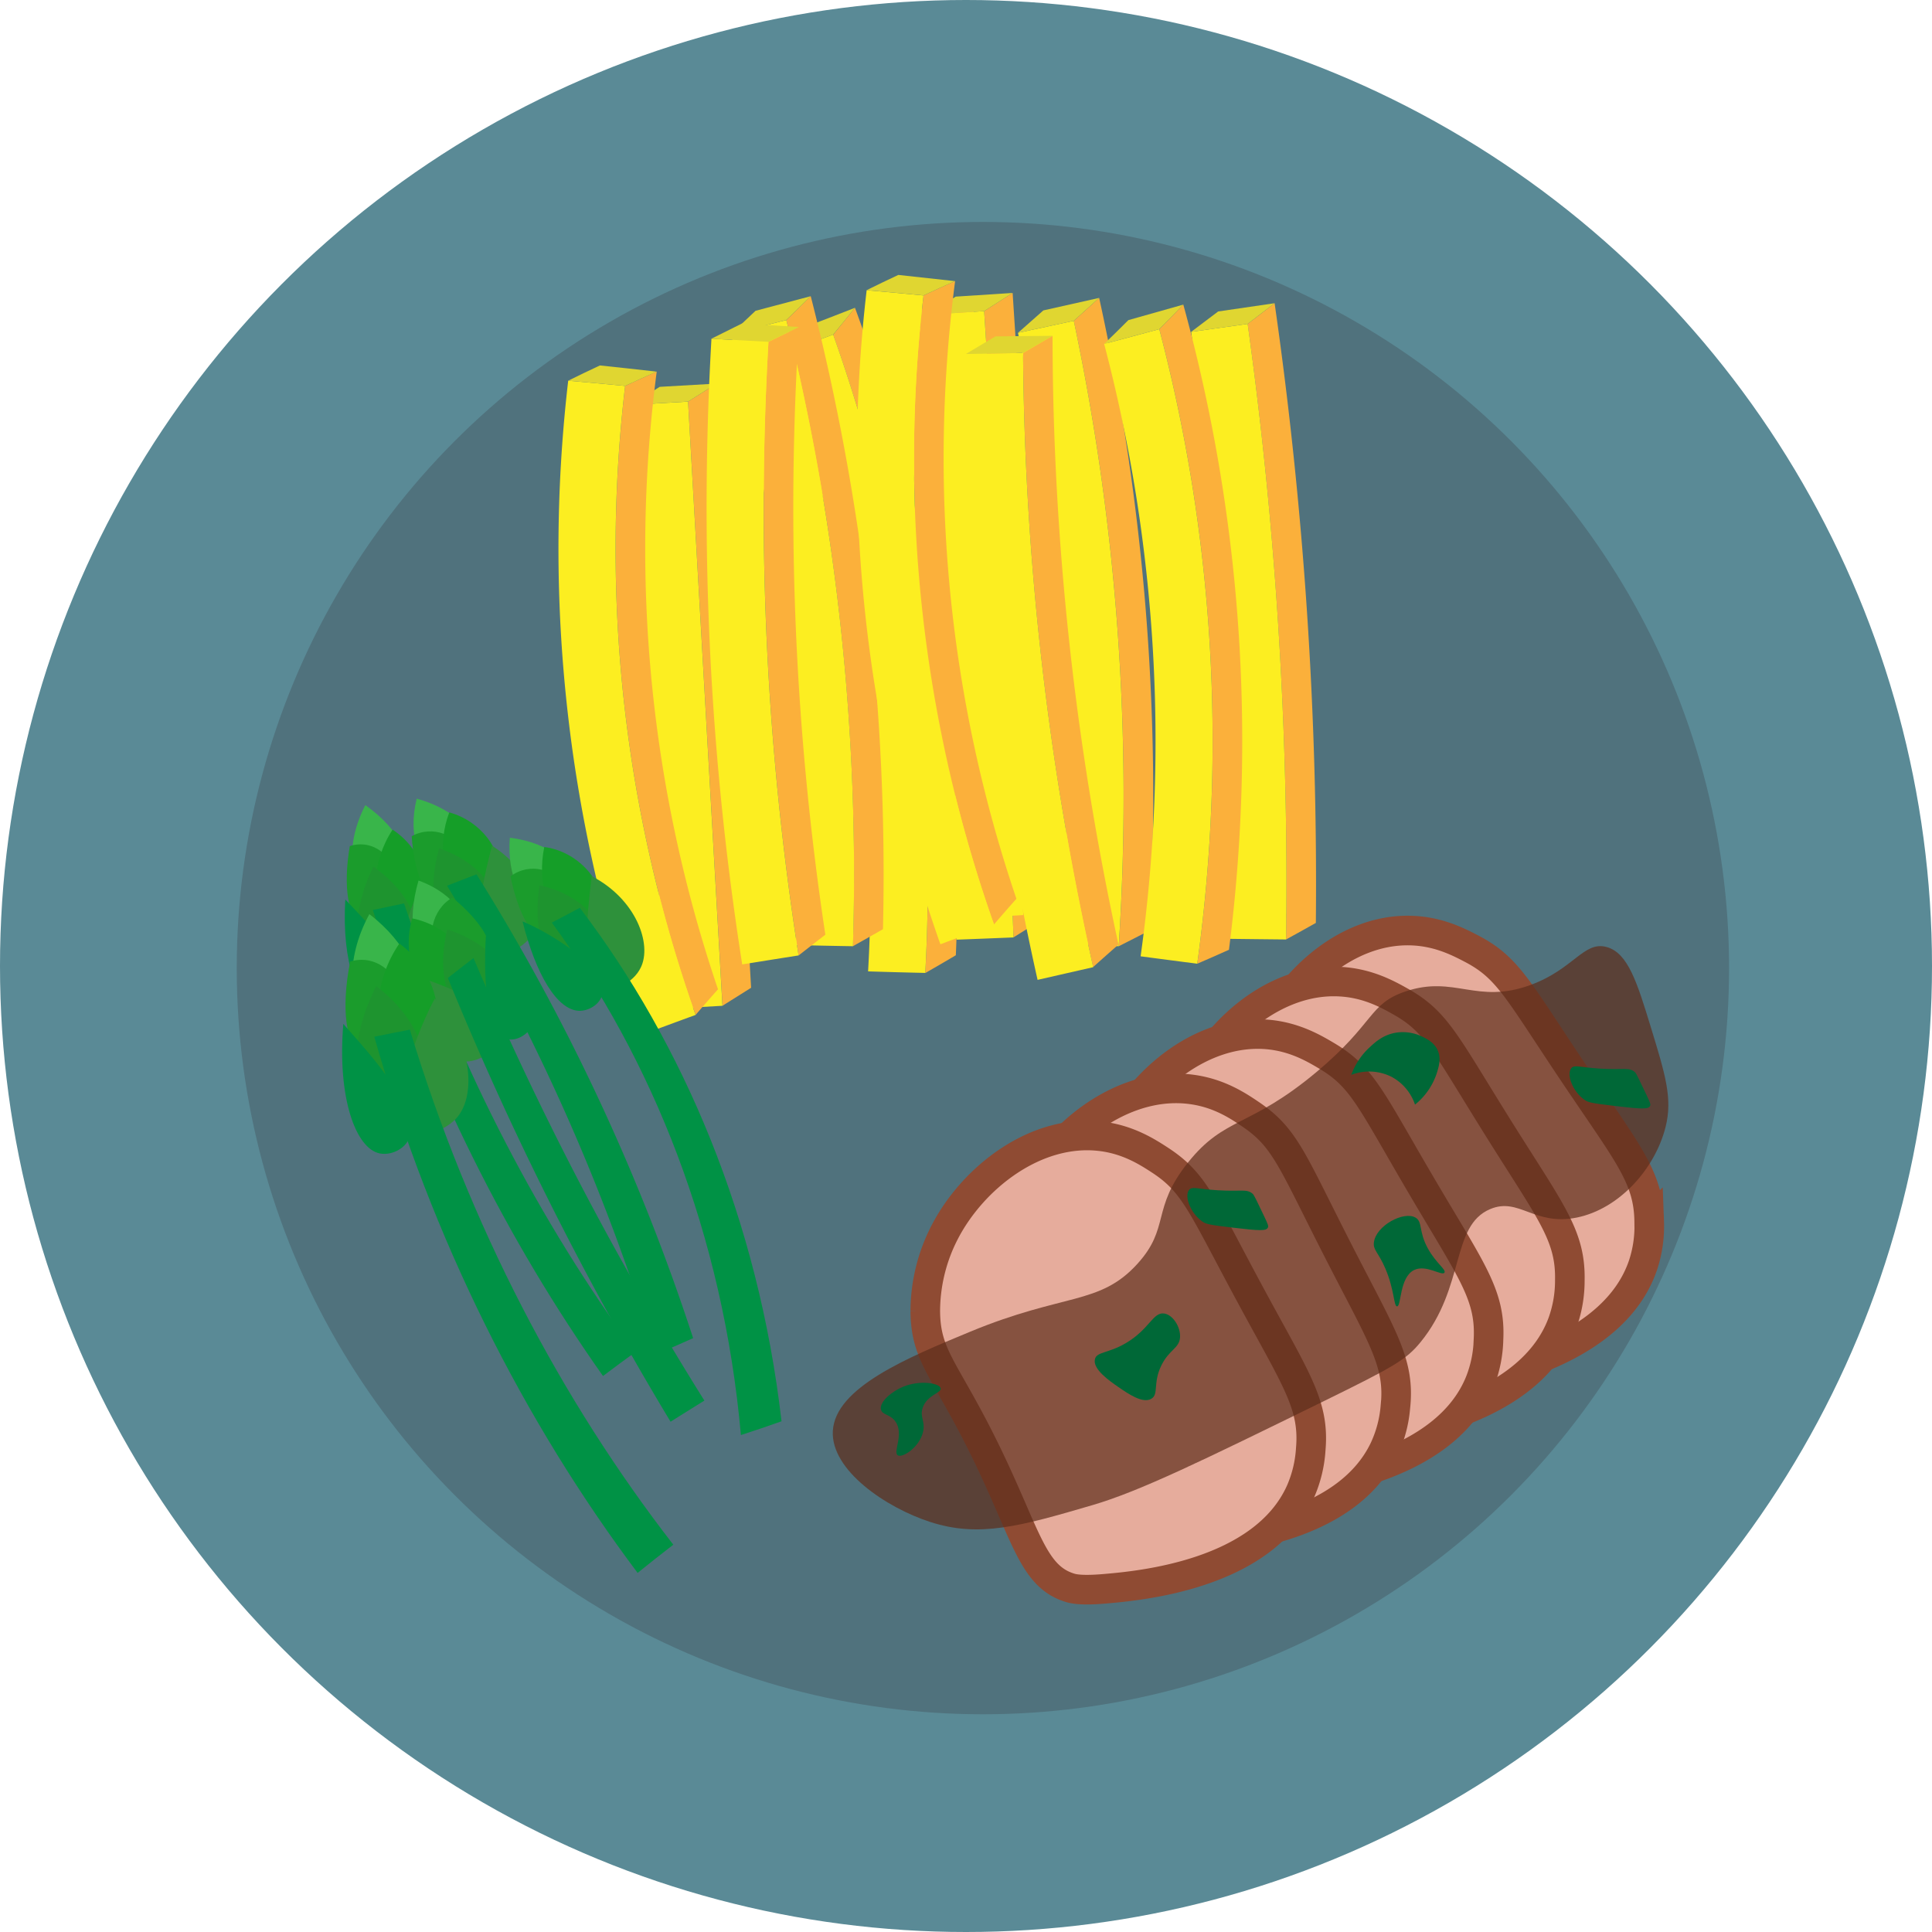 <svg xmlns="http://www.w3.org/2000/svg" viewBox="0 0 914 914"><defs><style>.cls-1{fill:#5a8a96;}.cls-2{fill:#50727d;}.cls-3{fill:#fbb03b;}.cls-4{fill:#fcee21;}.cls-5{fill:#e0d631;}.cls-6{fill:#e6ac9c;stroke:#8f4b33;stroke-miterlimit:10;stroke-width:14px;}.cls-7{fill:#39b54a;}.cls-8{fill:#1b9c2c;}.cls-9{fill:#159e28;}.cls-10{fill:#1e942f;}.cls-11{fill:#2e913b;}.cls-12{fill:#009245;}.cls-13{fill:#5e2d1b;opacity:0.71;}.cls-14{fill:#006837;}</style></defs><g id="Layer_2" data-name="Layer 2"><g id="Layer_1-2" data-name="Layer 1"><circle class="cls-1" cx="457" cy="457" r="457"/><circle class="cls-2" cx="465" cy="458" r="353"/><polygon class="cls-3" points="339.05 181.47 355.34 467.3 341.81 475.8 325.51 189.97 339.05 181.47"/><rect class="cls-4" x="306.68" y="190.51" width="27" height="286.29" transform="translate(-18.47 18.77) rotate(-3.26)"/><polygon class="cls-5" points="339.05 181.47 325.51 189.97 298.55 191.51 312.09 183.01 339.05 181.47"/><path class="cls-3" d="M459.61,142.08a1935.1,1935.1,0,0,1,33.56,292.78q-6.84,4.33-13.7,8.6a1922.66,1922.66,0,0,0-32.13-291Q453.49,147.32,459.61,142.08Z"/><path class="cls-4" d="M447.34,152.48a1922.66,1922.66,0,0,1,32.13,291q-13.5.56-27,1.07a1894.47,1894.47,0,0,0-31.67-287Q434.09,155,447.34,152.48Z"/><path class="cls-5" d="M459.61,142.08q-6.12,5.23-12.27,10.4-13.26,2.55-26.53,5.06,6.17-5.1,12.3-10.25Q446.37,144.7,459.61,142.08Z"/><path class="cls-3" d="M404.47,145.61a786,786,0,0,1,47.72,306.3q-7.21,4.29-14.46,8.41a772.88,772.88,0,0,0-43.57-302Q399.37,152,404.47,145.61Z"/><path class="cls-4" d="M394.16,158.27a772.88,772.88,0,0,1,43.57,302q-13.53-.29-27.05-.73a746,746,0,0,0-41.88-292Q381.51,163,394.16,158.27Z"/><path class="cls-5" d="M404.47,145.61q-5.1,6.4-10.31,12.66Q381.5,163,368.8,167.59q5.26-6,10.45-12.24Q391.88,150.55,404.47,145.61Z"/><path class="cls-3" d="M383.55,140.12a1103.18,1103.18,0,0,1,34.17,299.46q-7.11,4.08-14.24,8.06A1089.58,1089.58,0,0,0,372,151.41Q377.78,145.82,383.55,140.12Z"/><path class="cls-4" d="M372,151.41a1089.58,1089.58,0,0,1,31.52,296.23q-13.5-.22-27-.54A1062.91,1062.91,0,0,0,345.78,158Q358.88,154.76,372,151.41Z"/><path class="cls-5" d="M383.55,140.12q-5.76,5.7-11.59,11.29-13.08,3.34-26.18,6.62,5.85-5.46,11.66-11Q370.51,143.61,383.55,140.12Z"/><path class="cls-3" d="M378,154.71a1352.68,1352.68,0,0,0,12.46,287.48q-6.34,4.88-12.65,9.83a1366,1366,0,0,1-14.26-290.29Q370.76,158.18,378,154.71Z"/><path class="cls-4" d="M363.54,161.73A1366,1366,0,0,0,377.8,452q-13.33,2.1-26.67,4.24a1393.28,1393.28,0,0,1-14.55-296Q350.07,161,363.54,161.73Z"/><path class="cls-5" d="M378,154.71q-7.23,3.47-14.45,7-13.47-.75-27-1.47,7.23-3.64,14.46-7.2Q364.53,153.87,378,154.71Z"/><path class="cls-3" d="M310.68,175.82a647.92,647.92,0,0,0,29,292.2q-5.35,6-10.6,12.13a661.25,661.25,0,0,1-33.34-297.57Q303.2,179.1,310.68,175.82Z"/><path class="cls-4" d="M295.73,182.58a661.25,661.25,0,0,0,33.34,297.57q-12.69,4.62-25.35,9.37A688.42,688.42,0,0,1,268.81,180.1Q282.28,181.28,295.73,182.58Z"/><path class="cls-5" d="M310.68,175.82q-7.49,3.28-14.95,6.76-13.44-1.31-26.92-2.48,7.49-3.71,15-7.21Q297.25,174.29,310.68,175.82Z"/><polygon class="cls-3" points="479.06 138.59 497.59 424.27 484.12 432.88 465.59 147.19 479.06 138.59"/><rect class="cls-4" x="447.88" y="147.76" width="27" height="286.29" transform="translate(-17.86 30.46) rotate(-3.71)"/><polygon class="cls-5" points="479.06 138.59 465.59 147.19 438.65 148.94 452.12 140.33 479.06 138.59"/><path class="cls-3" d="M603,143.45a1933.47,1933.47,0,0,1,19.51,293.17q-7,3.94-14.09,7.83a1919.3,1919.3,0,0,0-18.18-291.22Q596.64,148.37,603,143.45Z"/><path class="cls-4" d="M590.25,153.23a1919.3,1919.3,0,0,1,18.18,291.22q-13.5-.13-27-.3A1891.66,1891.66,0,0,0,563.51,157Z"/><path class="cls-5" d="M603,143.45q-6.37,4.92-12.76,9.78L563.51,157q6.4-4.8,12.78-9.65Q589.64,145.41,603,143.45Z"/><path class="cls-3" d="M520,140.93a1099.69,1099.69,0,0,1,23.74,299.31q-7.23,3.76-14.48,7.41A1086.39,1086.39,0,0,0,508,151.77Q514,146.4,520,140.93Z"/><path class="cls-4" d="M508,151.77a1086.39,1086.39,0,0,1,21.24,295.88q-13.49-.76-27-1.59A1059.44,1059.44,0,0,0,481.6,157.45Q494.8,154.63,508,151.77Z"/><path class="cls-5" d="M520,140.93q-6,5.48-12,10.84-13.2,2.86-26.4,5.68,6-5.25,12-10.6Q506.81,143.91,520,140.93Z"/><path class="cls-3" d="M559.81,144.1A778.92,778.92,0,0,1,581.4,449.32q-7.5,3.38-15,6.6a765.17,765.17,0,0,0-17.95-300.21Q554.17,150,559.81,144.1Z"/><path class="cls-4" d="M548.44,155.71a765.17,765.17,0,0,1,17.95,300.21q-13.39-1.73-26.78-3.5a738.2,738.2,0,0,0-17.25-289.71Q535.41,159.25,548.44,155.71Z"/><path class="cls-5" d="M559.81,144.1q-5.64,5.88-11.37,11.61-13,3.54-26.08,7,5.77-5.57,11.46-11.27Q546.83,147.79,559.81,144.1Z"/><path class="cls-3" d="M497.94,158.86a1360.17,1360.17,0,0,0,31.2,288q-6,5.27-12,10.64A1373.73,1373.73,0,0,1,484,167Q490.95,162.89,497.94,158.86Z"/><path class="cls-4" d="M484,167a1373.73,1373.73,0,0,0,33.18,290.56q-13.17,3-26.32,6A1399.73,1399.73,0,0,1,457,167.46Q470.46,167.19,484,167Z"/><path class="cls-5" d="M497.94,158.86q-7,4-14,8.12-13.5.21-27,.48,7-4.22,14-8.33Q484.43,159,497.94,158.86Z"/><path class="cls-3" d="M451.85,133a647.92,647.92,0,0,0,29,292.2q-5.35,6-10.6,12.13a661.25,661.25,0,0,1-33.33-297.57Q444.37,136.3,451.85,133Z"/><path class="cls-4" d="M436.91,139.78a661.25,661.25,0,0,0,33.33,297.57q-12.69,4.62-25.35,9.37A688.42,688.42,0,0,1,410,137.3Q423.45,138.47,436.91,139.78Z"/><path class="cls-5" d="M451.85,133q-7.49,3.28-14.94,6.76-13.46-1.31-26.93-2.48,7.49-3.7,15-7.21Q438.42,131.49,451.85,133Z"/><path class="cls-6" d="M696.21,448.82c17.76,9.29,21.88,19.7,50.52,62.21,23.95,35.55,33.27,46.37,33.48,67a58.47,58.47,0,0,1-2.86,20.32c-13.79,41.08-71.81,51.82-87.56,54.74-11.28,2.08-15,1.47-16.35,1.21-18.41-3.53-23-22.49-45.86-59.83-23-37.61-32.93-42.24-35.16-64A81.74,81.74,0,0,1,598,492.33c10.76-26.7,38-52.79,69.1-52.1C680.08,440.52,689.59,445.36,696.21,448.82Z"/><path class="cls-6" d="M662.74,473.9c17.47,9.84,21.26,20.37,48.55,63.75,22.83,36.29,31.81,47.4,31.37,68a58.69,58.69,0,0,1-3.49,20.22c-15.07,40.63-73.4,49.55-89.24,52-11.33,1.73-15,1-16.38.7-18.28-4.1-22.29-23.2-44-61.24C567.78,579,558,574,556.45,552.22a81.85,81.85,0,0,1,6.78-37.9c11.59-26.36,39.63-51.59,70.7-49.92C646.88,465.09,656.24,470.23,662.74,473.9Z"/><path class="cls-6" d="M628,499.72c17.18,10.33,20.67,21,46.74,65.1,21.8,36.91,30.47,48.26,29.45,68.81a58.6,58.6,0,0,1-4.06,20.12c-16.2,40.2-74.76,47.47-90.66,49.45-11.37,1.41-15,.58-16.39.24-18.17-4.61-21.64-23.82-42.22-62.45-20.73-38.91-30.37-44.12-31.31-66a81.77,81.77,0,0,1,7.84-37.71c12.33-26,41.06-50.45,72.08-47.91C612.36,490.47,621.57,495.88,628,499.72Z"/><path class="cls-6" d="M592,527.4c16.54,11.33,19.4,22.15,42.81,67.74,19.58,38.14,27.56,50,25.33,70.44a58.63,58.63,0,0,1-5.24,19.84c-18.55,39.17-77.44,43-93.43,44-11.43.74-15-.31-16.38-.73-17.86-5.68-20.19-25.05-38.45-64.83-18.4-40.07-27.7-45.84-27.35-67.69A81.87,81.87,0,0,1,489.3,559c13.85-25.24,44-47.93,74.79-43.56C576.92,517.24,585.8,523.18,592,527.4Z"/><path class="cls-6" d="M548.88,548.91c16.79,11,19.89,21.71,44.32,66.77,20.43,37.68,28.66,49.35,26.9,69.85a59,59,0,0,1-4.8,20c-17.67,39.58-76.46,44.69-92.42,46.08-11.42,1-15.05,0-16.39-.36-18-5.28-20.75-24.6-39.9-64-19.28-39.64-28.72-45.2-28.85-67.06A81.74,81.74,0,0,1,447,582.79c13.28-25.55,42.88-48.91,73.79-45.23C533.62,539.09,542.63,544.83,548.88,548.91Z"/><path class="cls-7" d="M172.83,380.89c-9.85,19.1-6.94,36.93.55,41.28,5.94,3.5,16.12-.26,19-6.85C195.81,407.16,189.14,392.32,172.83,380.89Z"/><path class="cls-8" d="M165.49,400.26c-3.37,19.54-.5,34.11,5.08,35.81,5.78,1.74,17.68-8.71,16.75-20.58C186.52,405.35,176.61,396.73,165.49,400.26Z"/><path class="cls-9" d="M185.73,392.49c13.6,8.95,19,25.77,16,34.34-2.94,8.34-14.8,11-20.2,4.94S175.65,407.78,185.73,392.49Z"/><path class="cls-10" d="M176.61,410c-10.94,22.32-8.85,42.21-1,47.14,6.24,4,17.37-.27,20.87-7.64C200.9,440.09,194.55,422.53,176.61,410Z"/><path class="cls-11" d="M211.94,462.36c7.43-9.61,5.2-30.25-10.67-47.89-1.73,2.61-20.6,43.08-9.63,52.81C196.65,471.76,207.06,468.6,211.94,462.36Z"/><path class="cls-12" d="M179.58,477.85c4.46.83,10.28-1.68,12.16-6.31,5.06-12.49-20.92-38-28.38-46C161.55,455.51,169.5,476,179.58,477.85Z"/><path class="cls-12" d="M300.5,639.71q-7.65,5.53-15.23,11.26c-45.19-64-82.66-138.09-108.88-220.47q7.37-1.59,14.75-3.12C218.06,507,255.67,578.35,300.5,639.71Z"/><path class="cls-7" d="M197.14,377.82C192.67,396,198.83,410,207,412.4c6.48,1.91,15.79-3.23,17.18-9.69C225.93,394.73,215.89,383,197.14,377.82Z"/><path class="cls-8" d="M194.76,395.59c1.11,16.84,6.14,28.57,12,29.19,6,.66,16-10.57,12.62-20.89C216.44,395.09,204.74,390.13,194.76,395.59Z"/><path class="cls-9" d="M212.55,384.33c15.45,4.23,24.5,18.41,23.15,26.83-1.31,8.2-12.59,12.5-18.94,8.07S206.65,399.81,212.55,384.33Z"/><path class="cls-10" d="M207.73,401.36c-5.91,21.18-1.38,37.46,7,40.94,6.68,2.73,17.25-2.36,19.62-9.64C237.45,423.42,228,408.2,207.73,401.36Z"/><path class="cls-11" d="M251.46,442.51c6.25-10,.68-30-18.71-42.44-.58,3.09-12.25,42.05-.87,49.4C237.35,453,247.4,449.07,251.46,442.51Z"/><path class="cls-12" d="M221,460.17c4.51.36,10.1-2.41,11.49-6.83C236.33,441,206.68,422,197.8,417.08,201.37,442.39,210.66,459.31,221,460.17Z"/><path class="cls-12" d="M327.91,633.05q-8.9,4-17.82,7.77A984.54,984.54,0,0,0,211.5,419q7-2.67,13.93-5.39A997.57,997.57,0,0,1,327.91,633.05Z"/><path class="cls-7" d="M241.19,396.33c-1.46,19,6.2,32.16,14.65,33.84,6.66,1.26,15.34-5,15.86-11.95C272.38,409.69,260.58,398.63,241.19,396.33Z"/><path class="cls-8" d="M241.51,414.6c3.42,16.79,9.51,28.13,15.38,28.24,6,.16,14.9-12.46,10.14-22.82C263,411.19,250.62,407.73,241.51,414.6Z"/><path class="cls-9" d="M257.48,400.7c16,2.11,27.09,16.05,26.73,25.1-.3,8.83-11.12,14.33-17.91,10.37C259.35,432.06,254.08,417.42,257.48,400.7Z"/><path class="cls-10" d="M255.16,418.8c-3.06,22.31,2.64,38.27,11.33,41.32,6.87,2.35,17.05-3.65,18.74-11.54C287.47,438.59,276.2,423.26,255.16,418.8Z"/><path class="cls-11" d="M303.11,457.79c5.52-11.08-2.21-32.53-23.27-43.34.18,3.52-7.26,45.1,4.26,52C289.8,469.81,299.59,465.11,303.11,457.79Z"/><path class="cls-12" d="M273.86,478.2c4.53.16,10-3,11.06-7.74,3.14-13.49-28.31-30.82-37.71-34.54C253.52,461,263.49,477.75,273.86,478.2Z"/><path class="cls-12" d="M369.73,672.39q-9.6,3.43-19.22,6.51c-8.47-95-42.09-178.19-89.47-242.43q6.65-3.44,13.25-7C323.18,493.71,358.7,576.9,369.73,672.39Z"/><path class="cls-7" d="M198,416.57c17.58,6.31,25.7,20.16,23.1,28.86-2.07,6.88-11.41,12.33-17.4,10C196.25,452.57,192.08,436.83,198,416.57Z"/><path class="cls-8" d="M214,424.63c13.36,10.84,20.11,22.25,17.32,27.73s-17.55,8.17-24.07-.69C201.71,444.1,204,430.51,214,424.63Z"/><path class="cls-9" d="M195,434.46c-4.85,16.65,1.75,32.74,9.23,36.14,7.3,3.33,17-4.34,17-12.53C221.14,449.7,210.94,437.72,195,434.46Z"/><path class="cls-10" d="M211.6,439.7c20.7,6.86,31.41,20.65,29.38,30-1.63,7.41-11.68,13.74-18.81,11.78C213.11,479,206.09,462,211.6,439.7Z"/><path class="cls-11" d="M220.49,502.18c-11.32.05-24-15.7-23.64-40.39,2.79.92,40.78,12.64,40.15,27C236.69,495.59,227.9,502.17,220.49,502.18Z"/><path class="cls-12" d="M251.77,485.48c-2.32,4.1-7.72,7.33-12,6-12-3.59-10.61-40.72-9.69-51.55C248.88,458.08,257,476.17,251.77,485.48Z"/><path class="cls-12" d="M317.24,672.6q8-5.05,16-10A1497.1,1497.1,0,0,1,224,453.25q-6.08,4.68-12.12,9.43A1517.06,1517.06,0,0,0,317.24,672.6Z"/><path class="cls-7" d="M174.75,432.46c-12,22-9.24,43-.86,48.22,6.64,4.2,18.29,0,21.72-7.55C199.81,463.72,192.78,446.31,174.75,432.46Z"/><path class="cls-8" d="M165.66,454.89c-4.54,22.77-1.63,39.86,4.66,41.95,6.51,2.12,20.28-9.81,19.6-23.64C189.34,461.39,178.42,451.06,165.66,454.89Z"/><path class="cls-9" d="M188.93,446.37c15.08,10.84,20.6,30.47,17,40.35-3.57,9.61-17.1,12.53-23.07,5.32S176.88,463.91,188.93,446.37Z"/><path class="cls-10" d="M178,466.53c-13.18,25.79-11.2,49.11-2.39,55,7,4.72,19.72-.06,23.85-8.55C204.61,502.09,197.87,481.61,178,466.53Z"/><path class="cls-11" d="M216.69,528.09c8.58-11,6.52-34.85-10.9-55.73-2.13,2.93-24.6,49.67-12.23,61.16C199.18,538.79,211,535.24,216.69,528.09Z"/><path class="cls-12" d="M179.71,545.68c5.06,1,11.69-1.85,13.9-7.2,5.9-14.41-23-44.56-31.19-54.08C159.5,519.41,168.32,543.48,179.71,545.68Z"/><path class="cls-12" d="M318.53,730.77q-8.5,6.56-16.88,13.35c-53.64-71.49-97.08-157-124.58-253.66q8.4-1.72,16.83-3.33C222.19,580.33,265.61,662.48,318.53,730.77Z"/><path class="cls-13" d="M459,630c44.45-18.4,61.15-12.43,79-32,15.77-17.29,6.44-26,24-48s29.13-16.27,61-43c27.64-23.19,24.49-32.14,42-38,23.16-7.75,33.59,6.29,59-3,20.55-7.51,25.2-20.88,36-18,10.19,2.71,14.53,16.87,21,38,6.88,22.45,10.31,33.67,7,47-4.94,19.87-21.86,38.88-42,43s-27.36-9.75-41-4c-18.74,7.89-11.63,36.86-33,63-6.72,8.21-12.51,11.58-46,28-57.62,28.25-86.89,42.51-109,49-34.65,10.17-53.82,15.51-77,8-20.65-6.69-47-24.38-46-43C395.11,656.45,429.15,642.35,459,630Z"/><path class="cls-14" d="M749.54,520.27c-5.58-3.91-8.56-12-6.19-14.93,1.46-1.77,3.93-.38,13.7.21,11.22.68,13.54-.83,16.43,1.7.6.51,2.19,3.88,5.37,10.58,1.85,3.91,2.15,4.65,1.76,5.39-.81,1.6-3.82,1.51-16.56,0C752.69,521.88,751.3,521.51,749.54,520.27Z"/><path class="cls-14" d="M660.72,488.5a20.87,20.87,0,0,1,11.76,1.75c2.32,1.1,6,2.83,7.69,6.68s.5,7.84-.57,11.14a31.85,31.85,0,0,1-10.18,14.51,23.32,23.32,0,0,0-11.16-13.18,23.66,23.66,0,0,0-19-.91,33.14,33.14,0,0,1,9-13.3C650.8,492.83,654.64,489.4,660.72,488.5Z"/><path class="cls-14" d="M683.36,602.05c-1.15,1.81-8.64-4-14.36-1.22-7,3.42-6,17.23-8.08,17.2-1.59,0-1.19-7.74-5.5-17.83-3.3-7.78-5.9-8.75-5.45-12.44.93-7.88,14.11-15,19.7-11.72,3.45,2,1.32,6.43,5.9,14.71C679.42,597.64,684.24,600.63,683.36,602.05Z"/><path class="cls-14" d="M532.62,635.41c11.25-6.61,12.84-14.84,18.19-14,4.15.66,7.71,6.41,7.46,11.18-.29,5.32-5.15,5.79-8.87,13.42-4.08,8.36-1.08,13.62-4.74,15.74-4.06,2.37-10.88-2.33-15.58-5.57C525,653.36,516.83,647.73,518,643,518.82,639.42,524.22,640.35,532.62,635.41Z"/><path class="cls-14" d="M427.11,656.1c8-3.35,17.4-1.8,17.92.7.46,2.18-6.39,3.07-8.49,9.11-1.52,4.39,1.23,6.39.19,11.3-1.54,7.27-9.68,12.67-12,11.28-2.47-1.49,3.18-10.08-1.18-16.07-2.55-3.5-6.2-2.94-6.79-5.63C416,663.13,421.93,658.28,427.11,656.1Z"/><path class="cls-14" d="M568.74,577.83c-5.58-3.92-8.57-12-6.19-14.93,1.46-1.77,3.92-.38,13.69.21,11.22.67,13.55-.83,16.43,1.7.6.51,2.19,3.87,5.38,10.58,1.84,3.9,2.14,4.64,1.75,5.39-.81,1.6-3.81,1.51-16.55,0C571.89,579.44,570.49,579.07,568.74,577.83Z"/></g></g></svg>